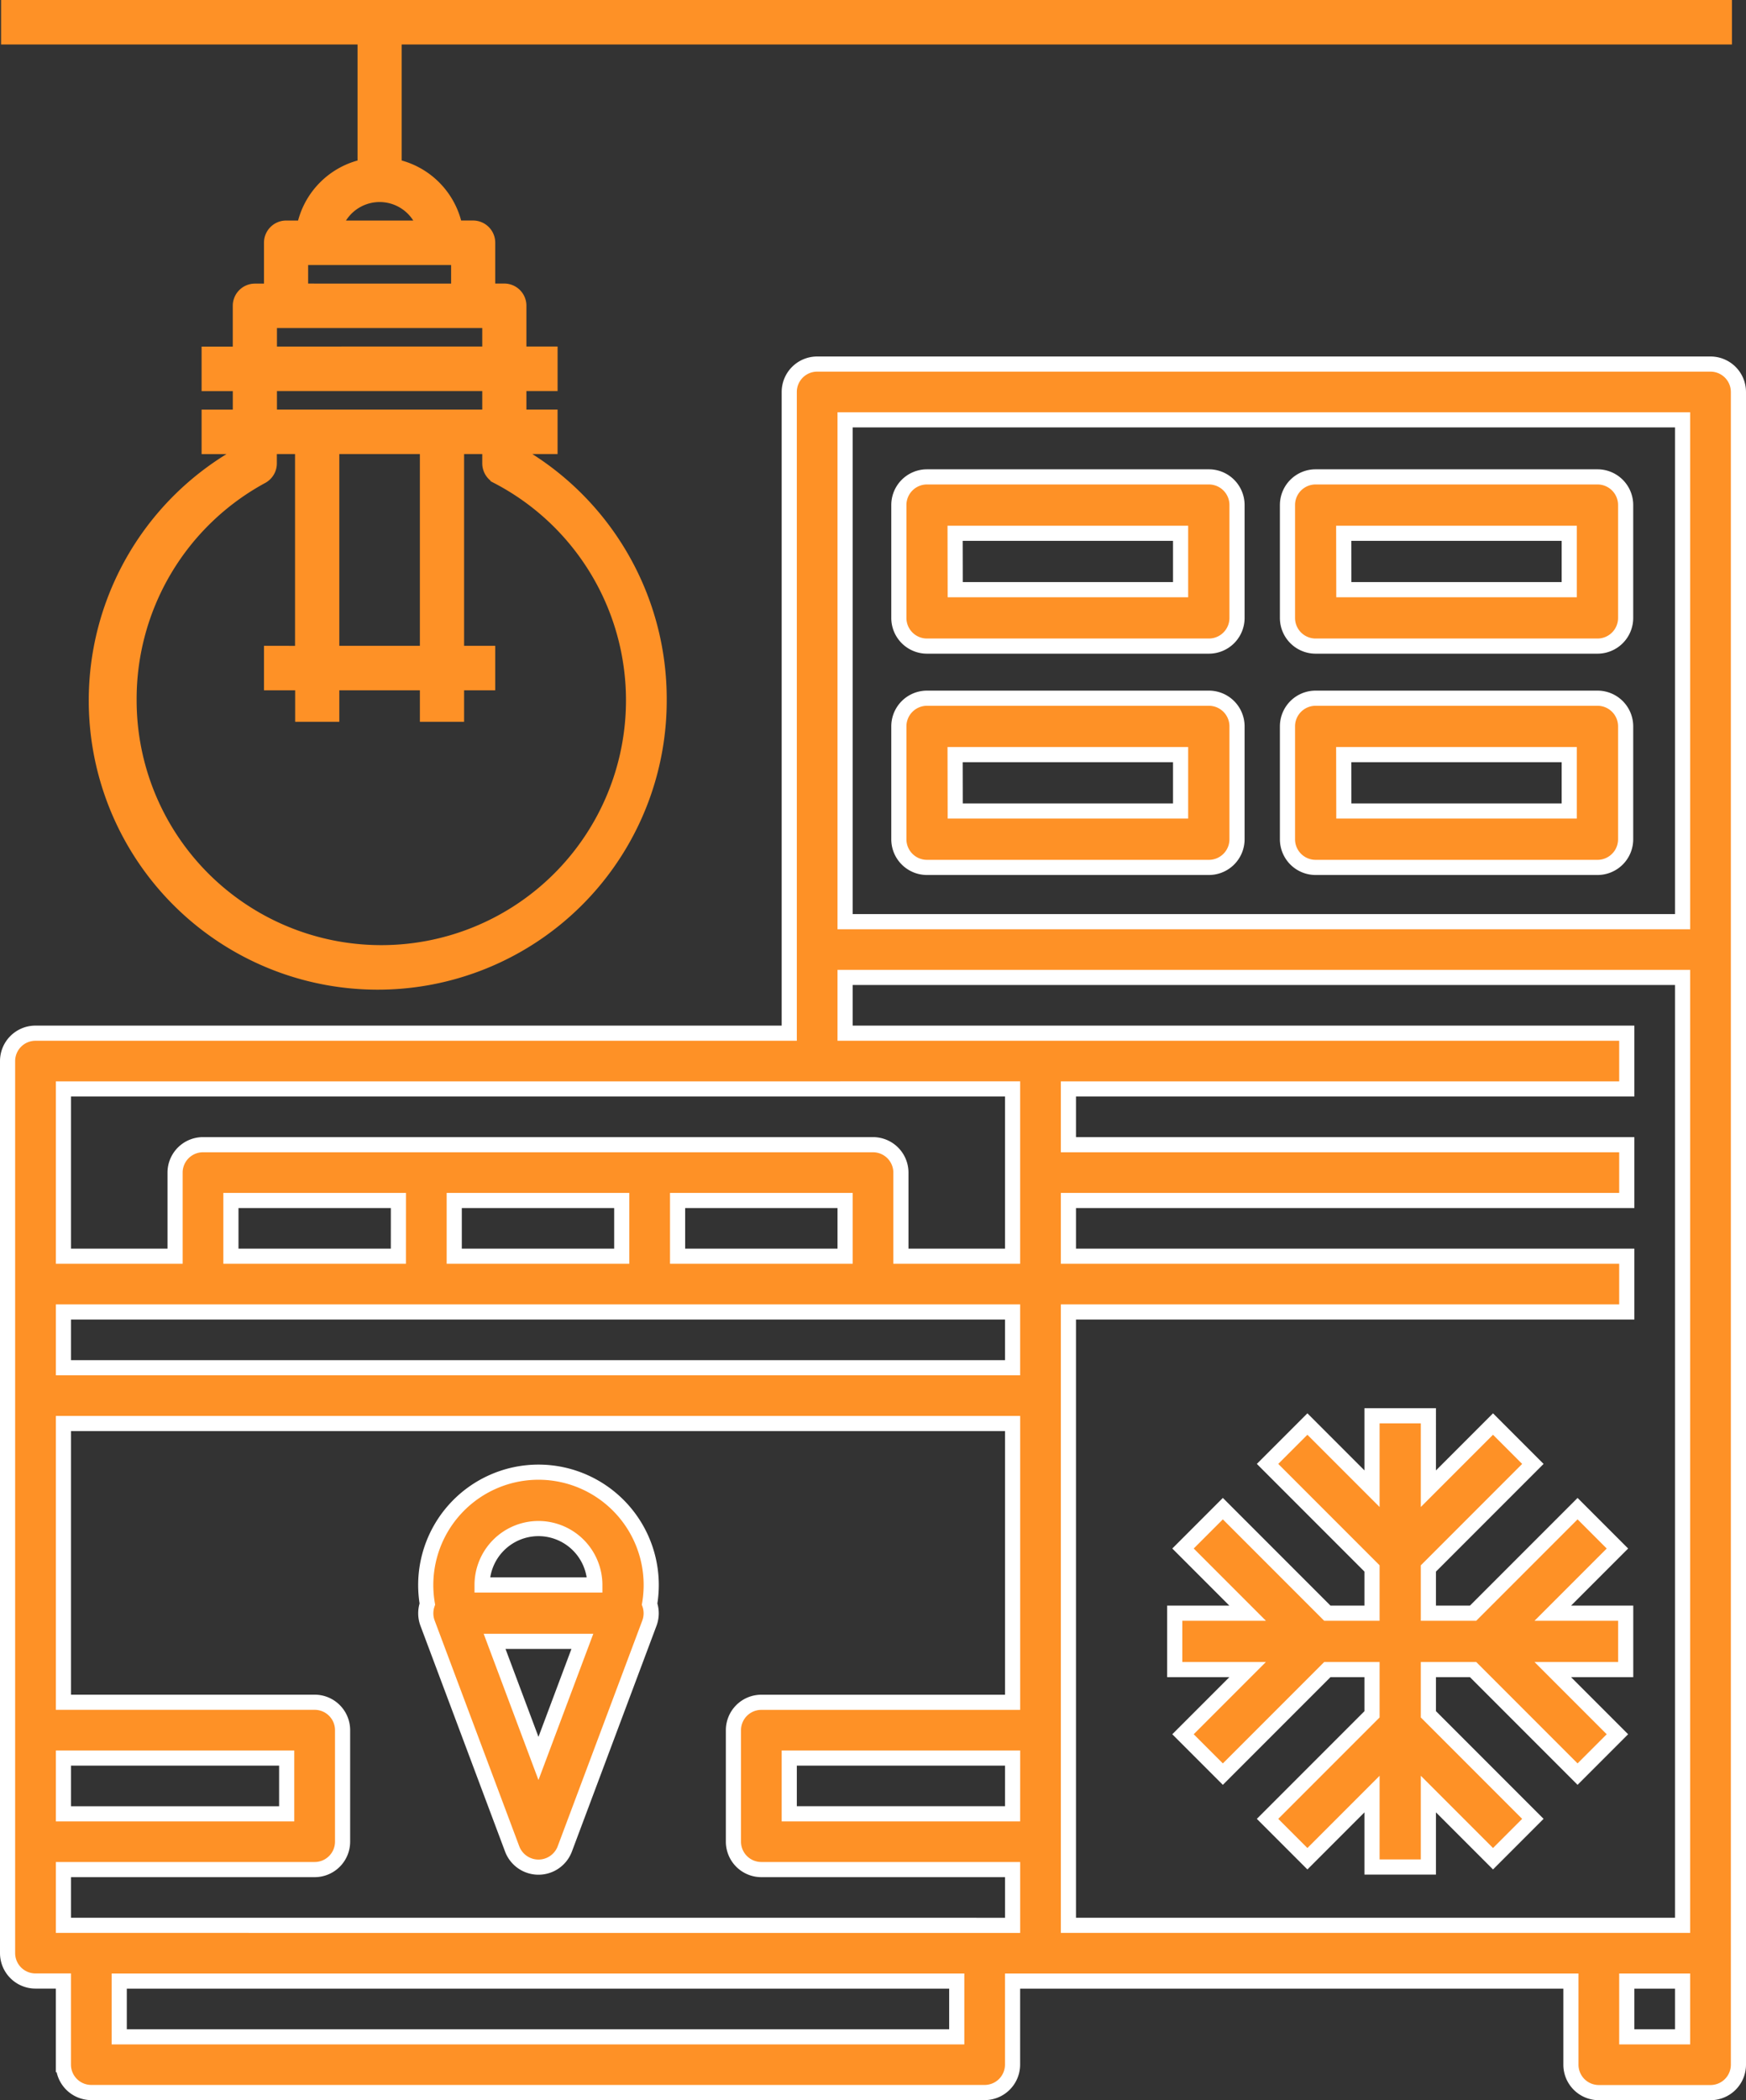 <svg xmlns="http://www.w3.org/2000/svg" width="80.7" height="97.01" viewBox="0 0 80.7 97.01">
  <rect x="0" y="0" width="80.7" height="97.01" fill="#333333" stroke="none"/>
  <g id="Group_21" data-name="Group 21" transform="translate(-115.65 -101.7)">
    <path id="electronics_1_" data-name="electronics (1)" d="M83.4,1.455V0H4V1.455H20.475V7.35a3.632,3.632,0,0,0-2.81,2.837h-.793a.725.725,0,0,0-.721.728V13.1H15.43a.725.725,0,0,0-.721.728v2.183H13.268v1.455H14.71v1.455H13.268v1.455H14.71v.3A13.057,13.057,0,1,0,34.166,32.015a13.1,13.1,0,0,0-6.486-11.341v-.3h1.441V18.918H27.681V17.463h1.441V16.007H27.681V13.825a.725.725,0,0,0-.721-.728H26.24V10.914a.725.725,0,0,0-.721-.728h-.793a3.632,3.632,0,0,0-2.81-2.837V1.455ZM26.621,21.744A11.609,11.609,0,1,1,9.665,32.015a11.647,11.647,0,0,1,6.1-10.271.728.728,0,0,0,.381-.642v-.729h1.441v9.459H16.151v1.455h1.441v1.455h1.441V31.287h4.324v1.455H24.8V31.287H26.24V29.832H24.8V20.373H26.24V21.1a.728.728,0,0,0,.381.642Zm-3.264-1.371v9.459H19.033V20.373Zm2.883-1.455H16.151V17.463H26.24Zm-10.089-2.91V14.552H26.24v1.455Zm1.441-2.91V11.642H24.8V13.1Zm5.632-2.91H19.167a2.142,2.142,0,0,1,4.058,0Zm0,0" transform="translate(112 102)" fill="#fe9126" stroke="#fe9126" stroke-width="0.6"/>
    <g id="electronics" transform="translate(116 118.517)">
      <path id="Path_9" data-name="Path 9" d="M125.211,320a5.215,5.215,0,0,0-5.136,6.092,1.3,1.3,0,0,0,.008.878l3.908,10.422a1.3,1.3,0,0,0,2.441,0l3.908-10.422a1.3,1.3,0,0,0,.008-.878A5.214,5.214,0,0,0,125.211,320Zm0,2.605a2.608,2.608,0,0,1,2.605,2.605h-5.211A2.608,2.608,0,0,1,125.211,322.605Zm0,10.619-2.028-5.409h4.057Zm0,0" transform="translate(-100.673 -268.816)" fill="#fe9126" stroke="#fff" stroke-width="0.7"/>
      <path id="Path_10" data-name="Path 10" d="M78.71,0H37.419a1.29,1.29,0,0,0-1.29,1.288V30.907H1.29A1.29,1.29,0,0,0,0,32.195V73.4a1.29,1.29,0,0,0,1.29,1.288h1.29v3.863a1.29,1.29,0,0,0,1.29,1.288h41.29a1.29,1.29,0,0,0,1.29-1.288V74.692H72.258v3.863a1.29,1.29,0,0,0,1.29,1.288H78.71A1.29,1.29,0,0,0,80,78.555V1.288A1.29,1.29,0,0,0,78.71,0Zm-1.29,2.576v23.18H38.71V2.576ZM38.71,28.331h38.71V72.116H49.032V43.785H74.839V41.209H49.032V38.634H74.839V36.058H49.032V33.483H74.839V30.907H38.71ZM2.581,64.39H12.9v2.576H2.581ZM38.71,41.209H30.968V38.634H38.71Zm-10.323,0H20.645V38.634h7.742Zm-10.323,0H10.323V38.634h7.742Zm28.387,2.576v2.576H2.581V43.785Zm0,23.18H36.129V64.39H46.452Zm0-33.483v7.727H41.29V37.346A1.29,1.29,0,0,0,40,36.058H9.032a1.29,1.29,0,0,0-1.29,1.288v3.863H2.581V33.483ZM43.871,77.268H5.161V74.692h38.71ZM2.581,72.116V69.541H14.194a1.29,1.29,0,0,0,1.29-1.288V63.1a1.29,1.29,0,0,0-1.29-1.288H2.581V48.936H46.452V61.814H34.839a1.29,1.29,0,0,0-1.29,1.288v5.151a1.29,1.29,0,0,0,1.29,1.288H46.452v2.576Zm72.258,5.151V74.692h2.581v2.576Zm0,0" transform="translate(0 0)" fill="#fe9126" stroke="#fff" stroke-width="0.7"/>
      <path id="Path_11" data-name="Path 11" d="M257.3,39.816H270.33a1.3,1.3,0,0,0,1.3-1.3V33.3a1.3,1.3,0,0,0-1.3-1.3H257.3a1.3,1.3,0,0,0-1.3,1.3v5.211A1.3,1.3,0,0,0,257.3,39.816Zm1.3-5.211h10.422v2.605H258.605Zm0,0" transform="translate(-214.805 -26.789)" fill="#fe9126" stroke="#fff" stroke-width="0.7"/>
      <path id="Path_12" data-name="Path 12" d="M369.3,39.816H382.33a1.3,1.3,0,0,0,1.3-1.3V33.3a1.3,1.3,0,0,0-1.3-1.3H369.3a1.3,1.3,0,0,0-1.3,1.3v5.211A1.3,1.3,0,0,0,369.3,39.816Zm1.3-5.211h10.422v2.605H370.605Zm0,0" transform="translate(-308.843 -26.789)" fill="#fe9126" stroke="#fff" stroke-width="0.7"/>
      <path id="Path_13" data-name="Path 13" d="M257.3,103.816H270.33a1.3,1.3,0,0,0,1.3-1.3V97.3a1.3,1.3,0,0,0-1.3-1.3H257.3a1.3,1.3,0,0,0-1.3,1.3v5.211A1.3,1.3,0,0,0,257.3,103.816Zm1.3-5.211h10.422v2.605H258.605Zm0,0" transform="translate(-214.805 -80.566)" fill="#fe9126" stroke="#fff" stroke-width="0.7"/>
      <path id="Path_14" data-name="Path 14" d="M369.3,103.816H382.33a1.3,1.3,0,0,0,1.3-1.3V97.3a1.3,1.3,0,0,0-1.3-1.3H369.3a1.3,1.3,0,0,0-1.3,1.3v5.211A1.3,1.3,0,0,0,369.3,103.816Zm1.3-5.211h10.422v2.605H370.605Zm0,0" transform="translate(-308.843 -80.566)" fill="#fe9126" stroke="#fff" stroke-width="0.7"/>
      <path id="Path_15" data-name="Path 15" d="M356.461,310.132l-1.842-1.842-4.829,4.829h-2.066v-2.066l4.829-4.829-1.842-1.842-2.987,2.987V304h-2.605v3.369l-2.987-2.987-1.842,1.842,4.829,4.829v2.066h-2.066l-4.829-4.829-1.842,1.842,2.987,2.987H336v2.605h3.369l-2.987,2.987,1.842,1.842,4.829-4.829h2.066v2.066l-4.829,4.829,1.842,1.842,2.987-2.987v3.369h2.605v-3.369l2.987,2.987,1.842-1.842-4.829-4.829v-2.066h2.066l4.829,4.829,1.842-1.842-2.987-2.987h3.369v-2.605h-3.369Zm0,0" transform="translate(-282.054 -255.421)" fill="#fe9126" stroke="#fff" stroke-width="0.7"/>
    </g>
  </g>
</svg>
